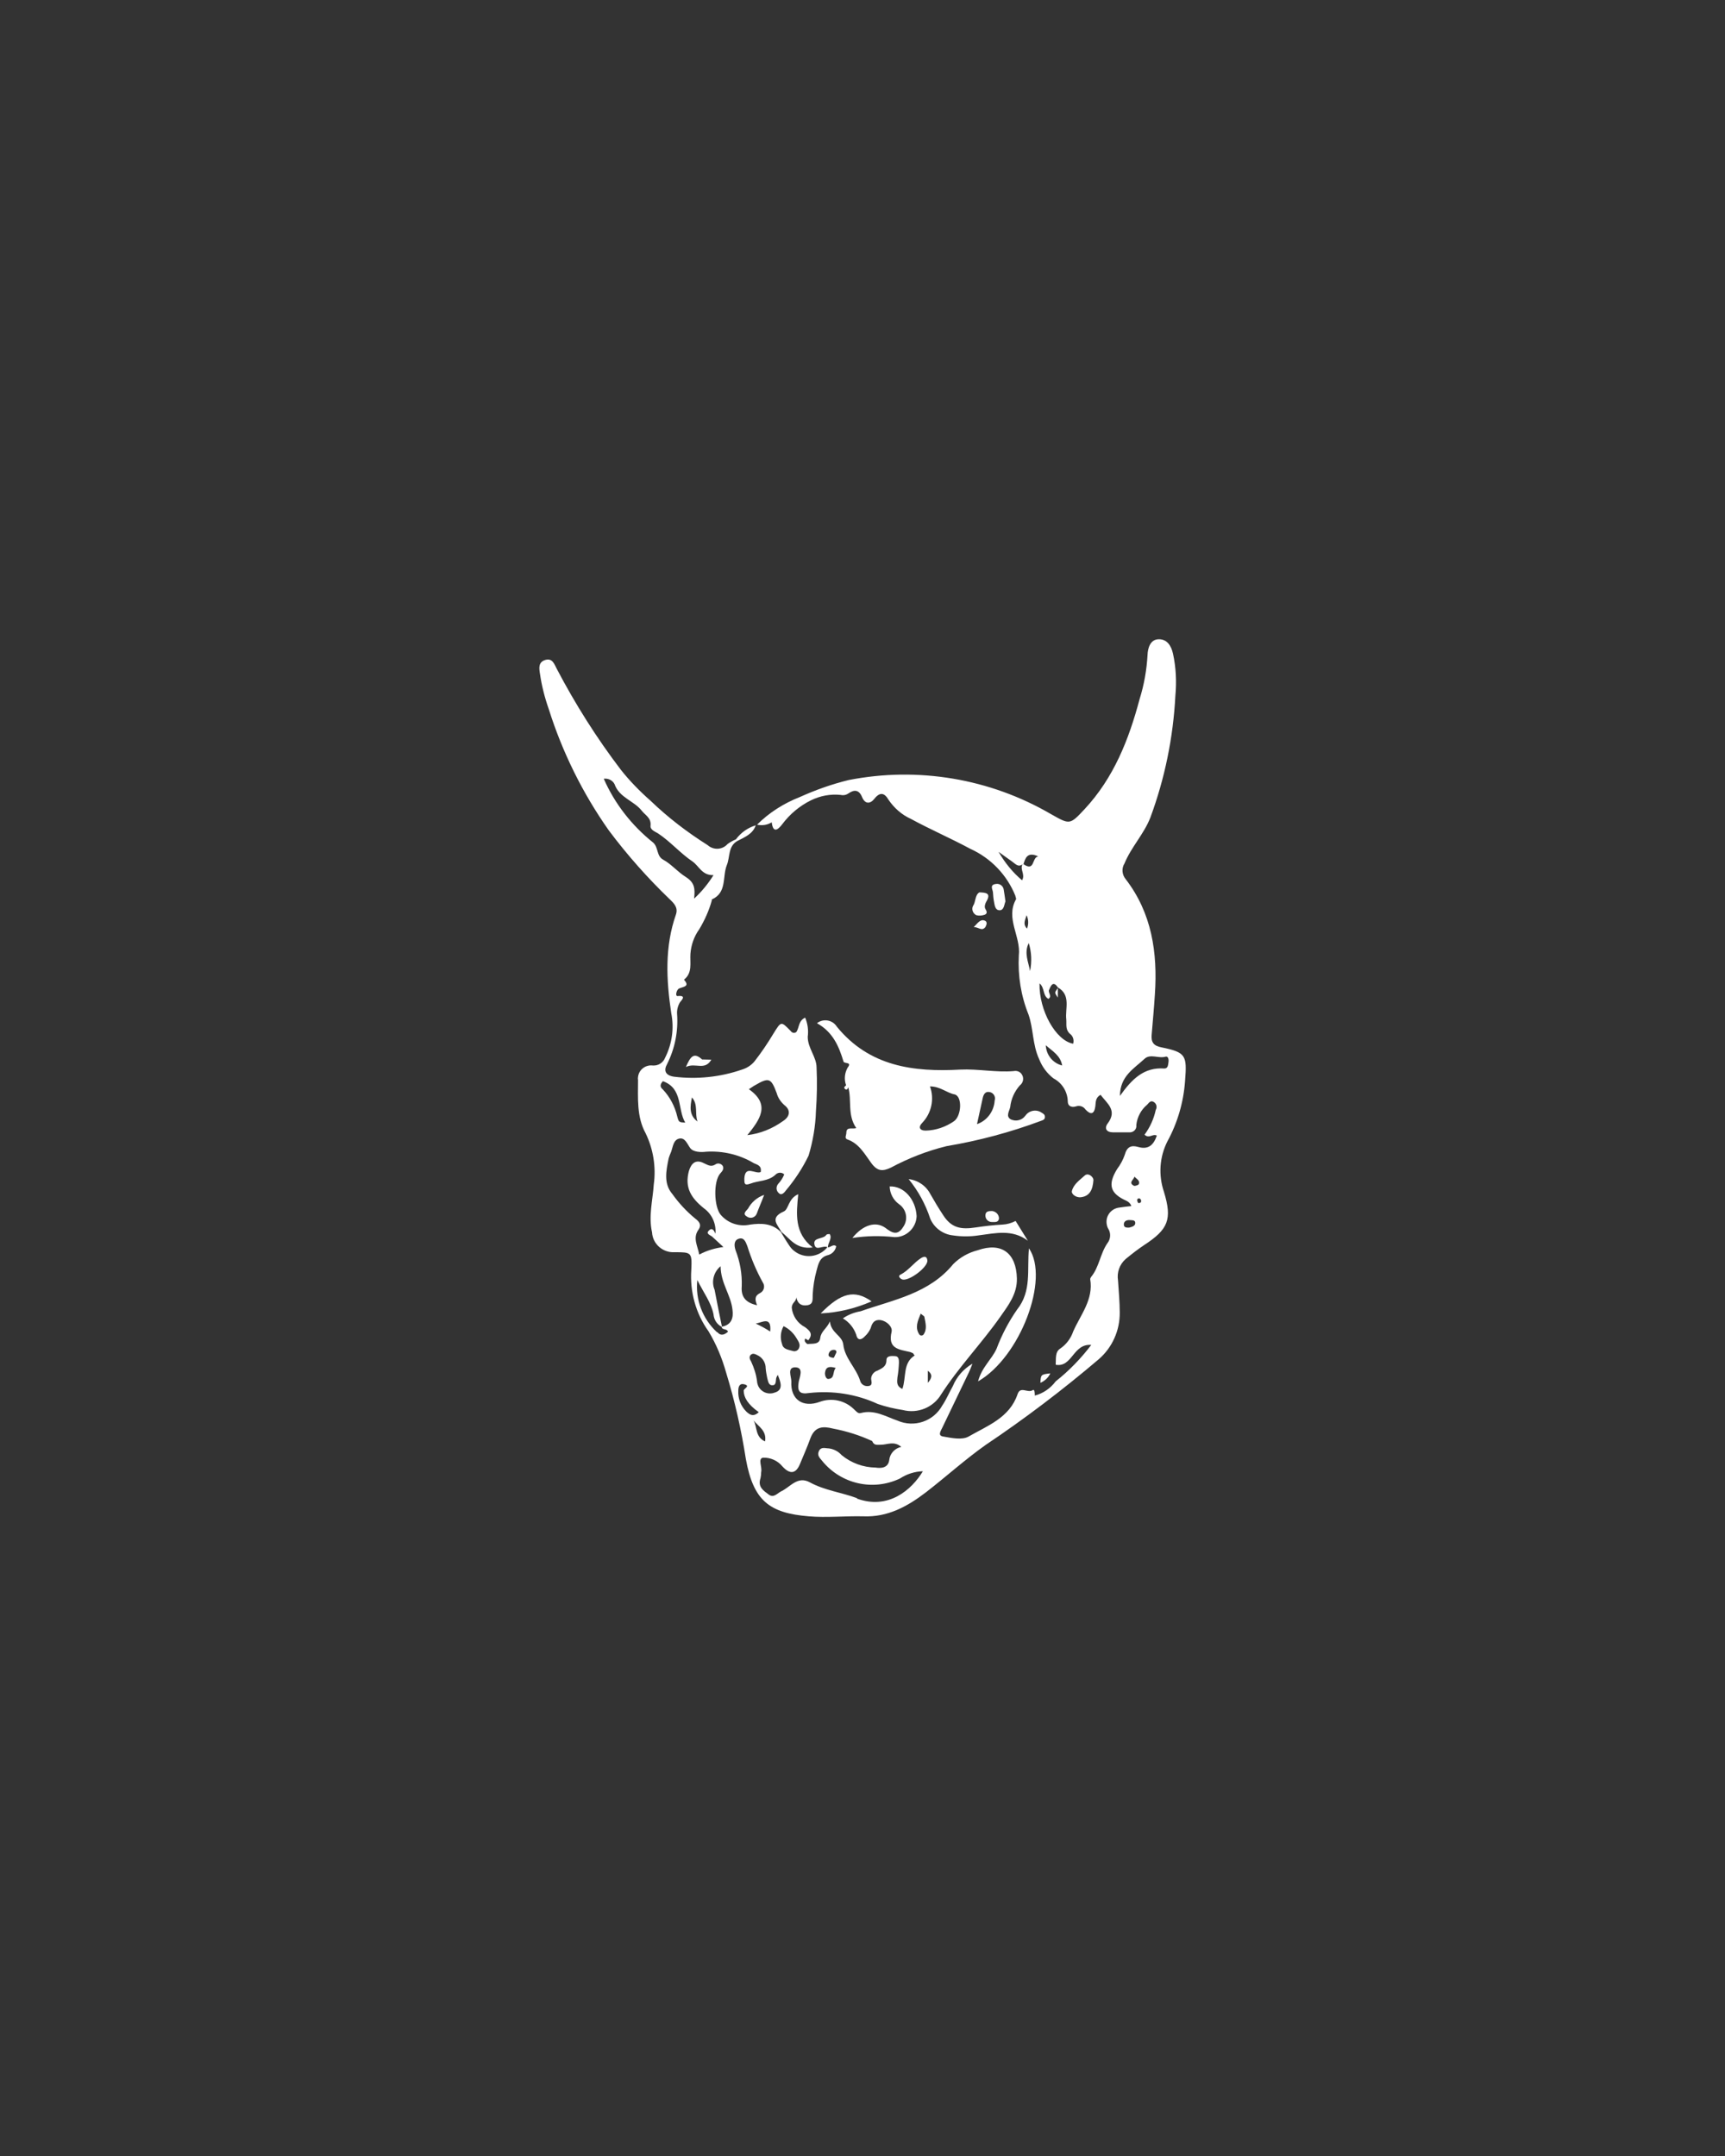 <?xml version="1.0" encoding="UTF-8"?>
<svg width="800px" height="1000px" viewBox="0 0 800 1000" version="1.1" xmlns="http://www.w3.org/2000/svg" xmlns:xlink="http://www.w3.org/1999/xlink">
    <rect x="0" y="0" width="800" height="1000" fill="#333333" stroke="none"/>
    <!-- Generator: Sketch 51.3 (57544) - http://www.bohemiancoding.com/sketch -->
    <title>Custom Preset</title>
    <desc>Created with Sketch.</desc>
    <defs></defs>
    <g id="skull_mobile" stroke="none" stroke-width="1" fill="none" fill-rule="evenodd">
        <g id="Alienation" transform="translate(300, 523)" fill="white" fill-rule="nonzero">
<path d="M50.9-140.4L50.9-140.4L50.9-140.4L50.9-140.4z"/>
		<path d="M249.6-21.7c0.9-11.7,0.5-13.2-10.9-15.5c-3.7-0.7-4.9-2.4-4.6-5.8c0.5-6.3,1.1-12.3,1.5-18.8
			c1.3-19.3-1.4-37.7-13.6-53.5c-1.7-2.1-1.9-5-0.5-7.2c3.1-7.6,9-13.6,12-21.3c6.7-18.1,10.6-37.2,11.6-56.5
			c0.6-6.5,0.3-13.1-1.1-19.5c-0.8-3.6-2.7-6.8-6.7-6.7s-5,4.4-5.1,7.2c-0.4,7-1.6,13.9-3.7,20.6c-5,18.8-12,36.5-25.5,51
			c-6.9,7.4-6.9,7.2-15.6,2.3c-28.3-16.5-61.7-22.1-93.8-15.8c-7.8,1.9-15.4,4.6-22.7,7.9c-7.4,2.9-14.2,7.2-19.8,12.8
			c2.3,0.5,4.7,0.2,6.8-1.1c0.6,5.1,2.8,3.6,4.8,1c3.5-4.7,8.1-8.6,13.4-11.2c4.3-2.1,9-3,13.8-2.5c1.3,0.3,2.6,0,3.6-0.7
			c2.7-1.9,4.9-1.7,6.3,1.7c1.4,3.4,3.8,3.2,5.7,0.8c2.6-3.3,4.7-2.8,6.6,0.5c2.6,3.8,6.1,6.9,10.3,8.8c9,4.9,18.5,9,27.6,13.9
			c9.5,4.3,17,12.1,20.9,21.8c0,0.5,0.5,1.3,0.3,1.6c-5,8.9,2.3,17.1,1.3,26.1c-0.5,9.4,1,18.7,4.5,27.4c2.3,6.6,1.8,13.9,4.9,20.6
			c1.4,3.6,3.7,6.7,6.7,9c4,2.1,6.5,6.2,6.6,10.7c0,2.1,1.7,2.9,3.7,2.3c1.6-0.6,3.5-0.1,4.5,1.4c2.4,2.6,4.1,2.3,4.6-1.6
			c0.2-1.8,0-3.9,2.4-5.2c3.1,4.1,7.9,7.2,3.3,13.3c-1.7,2.3-0.5,4.1,2.4,4.1s4.9,0,7.4,0c1.7,0.2,3.3-0.9,3.5-2.6
			c0-0.3,0-0.6,0-0.9c0.4-3.6,2.2-7,5-9.3c1-1.1,1.7-2.2,3.2-1.2c1.2,0.8,1.5,2.4,0.8,3.6c-0.9,4.2-2.7,8.1-5.2,11.5
			c2.2,2,3.7-0.6,5.7,0.4c-1.4,4.1-3.7,6.7-8.6,5.3c-3.4-1-5.3,0-6.3,3.7c-0.8,2.3-2,4.5-3.5,6.5c-4.5,7.3-3.3,11.4,4.4,14.8
			c1,0.5,1.8,1.3,2.2,2.4c-1.9,0.2-3.7,0.4-5.6,0.7c-3.6,0.4-6.3,3.6-5.9,7.3c0.1,0.8,0.3,1.7,0.7,2.4c1.4,2.1,1.2,4.9-0.3,6.8
			c-3.4,4.9-3.8,11.1-7.6,15.7c-0.2,0.3-0.4,0.7-0.4,1c1.6,9.5-4.5,16.5-7.9,24.3c-1.1,3.2-3.2,6-6,7.9c-2.5,1.6-1.9,4.7-2.1,7.5
			c7.7,1.4,8-9.9,16.5-9.2c-4.8,6.3-10.3,12-16.5,16.9c-2.4,3.2-5.8,5.6-9.7,6.6c0-1,0-3.2-1-2.5c-2.3,1.5-5.7-2.1-7,1.9
			c-3.7,10.9-14,14.6-22.7,19.6c-3,1.7-7.8,0.7-11.7,0c-2.8-0.4-1.2-2.6-0.5-4.1c4.1-8.6,8.2-17.1,12.3-25.6c0.5-1,0.9-2.1,1.7-4.1
			c-4.1,2.4-7.3,6-9.1,10.4c-1.7,3-3,6.2-4.9,9c-4.1,7.4-13.1,10.4-20.8,7c-5.5-1.9-10.7-5.2-17-3.5c-1.3,0.4-2.2-0.9-3.2-1.8
			c-4.2-4.1-10.3-5.4-15.8-3.4c-7.9,2.9-13.7-1.1-13.2-9.5c0-2.2-2.1-6.6,1.9-6.5s1.9,4.6,1.5,6.8c-0.7,4.4,0.4,5.8,4.9,5.1
			c10.9-1.2,21.9,0.5,31.8,5.1c3.8,1.3,7.7,2.2,11.6,2.8c6.9,1.8,14.2-1.2,17.8-7.3c8.2-12.7,18.7-23.6,27.3-35.8
			c3.7-5.3,8-10.7,7.8-18c-0.3-11.7-7.1-16.9-18.2-13c-4.3,1.1-8.2,3.3-11.3,6.4c-11.2,13.7-27.6,16.5-43,21.9
			c-2.9,0.5-5.8,1.6-8.2,3.3c2.9,1.7,5.1,4.4,6.2,7.6c0.6,2.9,2.5,2.4,4.1,0.6c1.1-1,2-2.3,2.6-3.7c0.7-2.6,1.9-4.1,4.7-3.7
			c2.8,0.5,5.5,3.1,5,5.4c-1.9,7.9,3.4,8.2,8.6,9.4c0.5,0.2,1.1,0.4,1.5,0.7c0,0,0,0.3,0.6,0.9c-5.6,3.5-3.8,10-5.7,15.5
			c-2.8-1.2-2.5-3.2-2.3-5.3c0.4-2.3,0.6-4.5,0.7-6.8c0-1.2,0-3-1.7-3.1s-4.1-0.3-4.1,1.9c0,3-2.2,3.8-4.1,4.8c-1.7,0.5-2.9,2-3,3.7
			c0,1.2,1.1,3.4-1.6,3.5c-1.6,0.1-3.1-0.9-3.5-2.5c-1.9-6-7.1-10.4-7.8-16.7c-0.5-4.4-5.7-5.3-6.2-10.8c-1.5,3.4-4.1,4.5-4.5,7.7
			s-3.6,2.5-5.8,2.8c-0.4,0-1.4-1-1.4-1.6c0-2.1,1.3,0.3,1.8-0.3c2-2.7,0.8-4.1-1.6-5.9c-3.5-1.8-5.8-5.2-6.2-9
			c0-2.5,2.1-2.8,2.1-4.9c0.6,3,2.3,4.1,5.1,3.7c2.9-0.5,2.4-2.6,2.5-4.9c0.2-3.8,0.8-7.6,1.8-11.2c0.8-3,1.4-6.3,5.5-7.2
			c1.9-0.6,3.3-2.2,3.6-4.1c-1.6-1.2-2.8,0.9-4.1,0.5C79.9,60.2,73,61,68.3,57.2c-1.1-0.8-1.9-1.9-2.6-3c-1.3-1.9-2.4-3.9-3.6-5.8
			l0,0c-4.1-4.1-9.2-4.1-14.2-3.4c-5.1,1.1-10.3-0.6-13.7-4.6C31.1,36.6,30.8,25,34,21.3c0.9-1,1.9-2.1,1.2-3.5
			c-0.7-1.1-2.2-1.5-3.3-0.8c-0.1,0.1-0.2,0.1-0.3,0.2c-2.1,1.2-3.5,0-5.2-0.7c-3.7-1.9-5.8,0-6.9,3.6c-2.1,7.8,1.1,12.6,6.9,17.3
			c3.8,2.7,5.8,7.2,5.4,11.8l0,0c-0.6-1.4-1.5-3-3-1.5c-1.6,1.5,0.4,2.1,1.4,2.8l0,0l5.3,4.9c-3.9,0.5-7.7,1.6-11.2,3.5
			c-0.8-4.1-3.1-7.7-0.4-11.5c1.8-2.5,0-4.1-1.6-5.3c-4-3.3-7.5-7.1-10.5-11.3C7.7,26,8.9,20.1,10.1,14.3c0.3-1.1,0.8-2.2,1.2-3.2
			c0.8-2.3,1-5.4,3.7-6s3.7,2.5,5.1,4.4s5,2,7.3,1.7c7.8-0.5,15.5,1.3,22.2,5.3c1.8,0.8,3.7,1.2,3.2,4.1c-2.4,1.2-7.3-3.5-7.6,3.1
			c0,2.3,0,3.3,2.8,2.3c3.8-1.5,8.2-1,11.6-4.1c1.1-1.2,2.9-1.3,4.1-0.2c-0.6,1.6-1.6,3.1-2.8,4.4c-1.1,1.3-1,3.2,0.3,4.3
			c0.1,0.1,0.2,0.1,0.2,0.2c1.2,0.9,2.4-0.5,3.2-1.6c4.1-4.9,7.6-10.2,10.4-16c2-6.7,3.2-13.6,3.4-20.6c0.5-6.7,0.6-13.5,0.3-20.2
			c0-5-4.1-9-4.1-14.3c0.4-3,0-6.1-1.2-8.9c-3.2,1.5-2.7,4.7-4.1,6.7c-0.9,0.6-2,0.4-2.6-0.5c-4.5-4.6-4.4-4.6-8,1.2
			c-2.7,4.5-5.6,8.8-8.8,12.9c-1.5,1.8-3.5,3.1-5.8,3.8c-10.1,3.5-20.9,4.6-31.5,3.3c-4.1-0.6-4.9-2.9-3.2-5.9
			c3.6-7.2,5.2-15.2,4.6-23.3c-0.1-1.9,0.4-3.8,1.4-5.4c0.3-0.5,3.5-3.3-1.2-2.8c-1.2,0-0.4-3,0.7-3.5c2.1-0.9,5.2-0.9,2.3-4.1
			c4.1-3.2,2.7-7.9,3-12s1.7-8.1,4.1-11.4c2.5-4.2,4.5-8.6,5.8-13.3v-0.5c7.2-3.2,4.8-10.6,7-16c1.5-3.7,0.5-8.6,4.8-11.1
			c3.4-1.8,7.2-3.2,8.6-7.3c-3.7,1.1-6.9,3.4-9.2,6.5c-1.4,0.6-2.7,1.3-3.9,2.2c-2.4,2.7-6.5,2.9-9.2,0.5l0,0
			c-9.5-6-18.4-12.8-26.5-20.6c-5-4.4-9.7-9.2-13.8-14.4c-11.2-14.7-21.1-30.4-29.7-46.8c-1.1-2.1-2-5.1-5.3-4.1s-2.9,3.8-2.5,6.3
			c0.8,5.6,2.2,11.1,4.1,16.5c6.3,20,15.7,39,27.8,56.2c8.6,11.5,18.1,22.2,28.4,32.1c2,1.9,3.8,3.8,2.8,6.9
			C8.2-83.8,9-68.5,11.3-53.1c1.4,7,0.4,14.2-2.8,20.6c-0.9,2.4-3.2,3.9-5.8,3.7c-3.3-0.4-6.4,1.9-6.8,5.3c-0.1,0.5-0.1,1,0,1.4
			c0,8.2-0.7,17.1,3.5,24.7C3,10,4.3,18.3,3.2,26.4c-0.5,7.4-2.5,14.7-0.8,22.2c0.3,5.4,5,9.5,10.4,9.2l0,0c7.8,0,8.2,0,7.8,8.2
			c-0.7,10.2,2.1,20.3,8,28.5c3.6,6,6.3,12.5,8.2,19.3c4,13.1,7,26.4,9.1,39.9c3.5,19.4,10.9,25.1,29.2,26.6
			c8.2,0.7,16.8-0.2,25.2,0c11.4,0.5,20.6-4.6,29.2-11.2c9.3-7.2,18-15.1,27.6-21.9c18.2-12.2,35.7-25.5,52.4-39.7
			c6.3-5.4,9.9-13.4,9.8-21.8c0-4.9-0.5-9.9-0.8-14.8c-0.6-3.7,0.7-7.4,3.5-9.9c2.8-2.3,5.6-4.5,8.6-6.5
			c11.2-7.3,13.1-11.9,9.2-24.7c-2.6-7.7-2.1-16.1,1.6-23.4C246.1-2.2,248.9-11.8,249.6-21.7z M174-114.7c-4.4-3.7-8-8.2-10.9-13.2
			l0,0c2,1.4,4.1,3,6,4.3c1.9,1.3,3,3,5.1,1.5C172.9-119.7,175.6-117.4,174-114.7z M176.1-98.5L176.1-98.5c0.9,1.9,1,4.2,0.2,6.2
			C174.2-94.4,175.5-96.4,176.1-98.5z M177.7-72.6L177.7-72.6c-0.7-4.1-2.9-8.4-0.6-13C178.4-81.4,178.6-76.9,177.7-72.6z
			 M174.6-122c0.9-2.9,1.7-6.1,6.9-3.8c-3.1,0.5-1.4,7.3-6.9,3.6V-122z M185-38.2L185-38.2c3,2.7,6.8,4.7,7.6,9.4
			c-4.4-1.1-7.5-5-7.6-9.6V-38.2z M197.7-38.9c-8-1.4-15.9-15.4-15.6-28c2.5,2.1,1.4,5.7,4.1,7.2c1.9-1.2-0.2-2.8,0.3-4.1
			c0.6-1.3,1.7-4.9,4.1-1.2c6.2,3.5,3.3,9.9,3.9,14.8c0.2,2.5-0.5,4.7,1.7,6.7C197.6-42.5,198.2-40.7,197.7-38.9z M130.3,112.8
			c2.6,1.9,1.6,3.7,0,5.6V112.8z M127,86.3L127,86.3c1.2,1,1.7,1.2,1.7,1.5c0.5,2.8,1.4,5.6-0.4,8.2c-0.4,0.5-1.2,0.6-1.7,0.2l0,0
			c-0.1-0.1-0.2-0.2-0.3-0.3C124.3,92.7,125.5,89.9,127,86.3z M84.3,105c0.3-1.2,1.3-2,2.5-1.9c0.9,0,1.4,0.7,0.9,1.6
			s-0.9,2.2-1.2,2.1C84.3,106.5,84.1,105.8,84.3,105z M82.6,113.8c0.3-2.9,2.1-3.2,5-2.3c-1.6,1.7-0.3,4.9-3.5,5.1
			C83.1,116.6,82.5,114.9,82.6,113.8z M47.3-17.8c1.3-0.8,2-1.4,2.8-1.8c6.5-3.8,7.5-3.4,10.1,3.6c0.6,2.2,1.9,4.1,3.6,5.6
			c3,2.3,2.6,5.3-0.7,7.4c-4.9,3.5-10.5,5.8-16.5,6.5C52.3-3.6,57.6-10.6,47.3-17.8z M20.9-14c3,3.4,1.2,7.6,2.6,11.2
			C19.4-5.8,20.1-9.9,20.9-14z M7.5-124.3c-3.1-1.7-2.1-5.7-4.6-7.9c-9.9-7.9-17.8-18-22.9-29.6c2-0.3,4.1,0.7,5,2.5
			c2.2,6.3,9,7.7,12.6,12.3c1.6,2.1,4.5,3.3,4.1,7c-0.2,1.9,2.1,2.7,3.4,3.5c5.8,3.8,10.3,9.2,16.1,13.1c3,2.1,4.4,6.5,9.7,6.3
			c-2.5,4-5.5,7.7-9,10.9c0.5-4.6,0.3-7.4-3.8-10C14-118.8,11.5-122.1,7.5-124.3z M7.5-21.5c9.3,3.4,6.6,13,10.3,19.2
			c-2.7-0.2-3,0-3.7-2.8c-1.1-4.7-3.4-9.1-6.7-12.6c-1.6-1.3-1.1-2.5-0.1-3.7L7.5-21.5z M63.4,92.1c2.5,1.2,4.6,3.2,6,5.6
			c0.9,1.5,2,2.9,1.1,4.7c-0.5,1.1-1.8,1.6-2.9,1.2c-1.9-0.6-4.4-0.7-4.9-3.2C61.7,97.6,62,94.6,63.4,92.1z M60,116.1
			c0.2-0.5,0.4-0.9,0.7-1.4c1.3,3.2,2.8,7-1.4,8.2c-3.1,1.2-6.6-0.3-7.8-3.4c-0.2-0.6-0.4-1.2-0.4-1.8c-0.4-3.2-1.4-6.3-2.8-9.3
			c-0.6-0.9-1.1-2.2,0-3.1c1.1-0.9,2.4,0,3.6,0.6c2,1.2,3.2,3.4,3.2,5.7c0.1,1.5,0.4,3,0.7,4.5c0.4,1.4,0.6,3.5,2.4,3.4
			C60.1,119.6,59.7,117.3,60,116.1z M57.2,94.6c-2.1-1.4-4.4-2.6-6.7-3.7C53.5,90.4,57.9,87.3,57.2,94.6z M32.5,94.9
			c-6.7-6.2-10.1-15.2-9.1-24.2c3,6.1,6.4,10.4,7.5,15.9c0.2,2.5,1.6,4.7,3.8,5.8c0,1.6,2.5,0.7,2.9,2.3c-1.6,1.4-3.3,2.1-4.9,0.2
			H32.5z M34.8,92.3c-1.2-5.7-2.3-11.4-3.4-17.1c-1.6-3.8-0.4-8.3,2.8-10.9c0,7.8,4.8,13.4,5.5,20.2c0.5,3.7-0.4,6.9-4.7,7.8H34.8z
			 M42.8,51.5c2.2-0.6,3,1.4,3.8,3.5c1.8,5.8,4.2,11.5,7.2,16.9c1,1.5,0.6,3.6-0.9,4.6c-0.2,0.1-0.3,0.2-0.5,0.3
			c-2.5,1.3-2.3,3-1.3,5.6c-5.5-1.2-7.5-4.1-7.1-8.8c0.2-5.7-0.8-11.4-2.9-16.8C40.3,54.3,40.5,52.1,42.8,51.5z M46.1,131.7
			c-2.6-2.6-3.9-6.1-3.7-9.7c0-1.5,0.4-3.4,2.5-3c3.5,0.8,0,2,0,3c0,3.1,1.9,6.4,7,10C49.3,134.4,47.6,133.1,46.1,131.7z
			 M54.9,145.6c-4.7-2-3.7-6.7-5.4-9.8c2.1,2.8,6.2,4.7,5.3,9.8H54.9z M97.5,171.9c-7.2-2.7-15.1-3.6-22-7.4c-5.6-3-8.9,2.1-13,4.1
			c-2,0.9-3.6,3.4-6,1.6s-5.2-3.5-3.8-7.6c0.2-0.9,0.3-1.9,0.3-2.8c0.6-2.3-1.7-6.3,0.9-6.7c3.5-0.1,6.8,1.4,9,4.1
			c3.5,3.8,6.3,3.4,8.2-1.4c1.6-3.9,3.3-7.7,4.7-11.6c2.1-5.8,6.1-5.7,10.5-4.6c6.3,1.2,12.4,3.1,18.2,5.8l0,0
			c0.8,2.1,2.2,1.7,4.1,1.7c2.9,0,6-1.9,9.4,1c-3,0.6-5.3,3.1-5.6,6.1c-0.5,3.7-3.8,3.9-6.3,3.5c-5.8-0.1-11.3-2.1-15.8-5.8
			c-1.5-1.7-3.6-2.8-5.9-3.1c-1.6,0-3.6-0.9-4.6,1.2s0.4,3.2,1.5,4.6c8.7,10.7,23.5,14.1,36,8.2c3.2-2.1,6.9-3.3,10.7-3.4
			c-5.2,8.6-16,18.1-30.8,12.6h0.3V171.9z M226.1,22.7c0.9,1.1,2.6,1.7,2.1,3.4c0,0.5-1.8,1.1-2.3,0.9C223,25.5,226,24.1,226.1,22.7
			z M223.6,46.4c-1.2,0-2.4,0-2.4-1.5s1.3-2.1,2.8-2c1.4,0.1,2.5,0,2.5,1.4S224.8,46.1,223.6,46.4L223.6,46.4z M229.1,34.6
			L229.1,34.6L229.1,34.6c0,0.3-1.1,0.5-1.2,0.4c-0.3-0.4-0.5-0.9-0.5-1.4s0.4-0.9,1.2-0.7C229.2,33.3,229.4,34,229.1,34.6
			L229.1,34.6z M240-27.4L240-27.4c-9.4-0.7-15,4.8-20.6,12.7c0-9.2,6.6-12.7,11.4-17.2c2.7-2.5,6.5,0,9.8-1
			c1.2-0.3,1.5,1.4,1.3,2.6C241.7-29.1,241.7-27.4,240-27.4L240-27.4z"/>
		<path d="M183.1-6.9c-2.4-1.7-5.8-1.1-7.5,1.3c0,0,0,0.1-0.1,0.1c-1.5,2.1-4.3,2.8-6.7,1.7
			c-2.5-1.4-0.7-3.8-0.3-5.7c0.4-3.8,2-7.3,4.5-10.1c1.6-1.2,2-3.5,0.8-5.2c-0.8-1.2-2.3-1.7-3.7-1.4c-8.2,0.7-16.5-1.1-24.7-0.7
			c-21.7,1.2-42.2-1.4-57.3-19.9c-1.8-2.9-5.6-3.8-8.5-2.1c-0.2,0.1-0.5,0.3-0.7,0.5c7.4,4.1,10.2,10.8,12.3,17.8
			c0.4,1.1,4.1,0,1.9,2.8c-1.4,2.5-1.7,5.5-0.7,8.2c-0.6,0.5-1.3,1-0.5,1.7s1.2,0,1.5-0.8c1.7,6.1-0.5,12.9,3.7,18.9
			c-1.8,0.7-4.6-0.9-4.6,2.3c0,1-1,2.5,0.5,3c5.5,1.9,8.2,7.1,11.1,11s5.3,3.8,9,2.1c8.2-4.4,16.9-7.8,25.9-10
			c14.9-2.5,29.5-6.4,43.7-11.7c0.9-0.3,1.9-0.6,1.9-1.8S183.9-6.4,183.1-6.9z M142.5-3c-3.9,2.7-8.5,4.3-13.2,4.4
			c-2.9,0-3.5-1.7-1.6-3.6l0,0c4.3-4.5,5.7-11,3.6-16.9c4.8,0,7.7,3,11.4,3.7C146.4-14.5,145.9-5.5,142.5-3z M161.3-12.6
			c-0.3,5-3.5,9.4-8.2,11c1-4.6,1.8-8.2,2.7-12.3l0,0c0.4-1.6,1.2-2.9,3-2.6c1.7,0.2,2.9,1.8,2.6,3.5
			C161.4-12.9,161.3-12.7,161.3-12.6z"/>
		<path d="M171.7,84.4c-3.9,5.6-7.1,11.7-9.5,18.1c-2.2,5-6.9,8.6-8.6,15.2c19.5-11.2,33.3-47.5,23.6-61.7
			C176.2,66,178.6,75.7,171.7,84.4z"/>
		<path d="M171,43.3c-1.9,1-4,1.6-6.1,1.7c-4.1,0.2-8.3,0.7-12.3,1.3c-7.1,1.1-11.4,0.2-15.2-5.7
			c-2.1-3.2-4.1-6.5-5.9-9.7c-2-3.9-5.8-6.5-10.1-7c4.4,5.4,7.8,11.6,10,18.3c1.8,4.3,5.9,7.3,10.5,7.8c4,0.6,8,0.6,11.9,0
			c7.8-1,15.7-3,22.9,2.5L171,43.3z"/>
		<path d="M125.1,41.1c-0.4-7.9-6-14.1-12.5-13.8c0.1,3.3,1.7,6.3,4.3,8.2c3.4,2.3,4.4,6.9,2.1,10.4
			c-0.1,0.1-0.1,0.2-0.2,0.3c-2.6,4.1-5.2,2.6-8.2,0.3c-4.5-3.2-10.4-1.4-15.3,4.7c6.5-1,13-1.1,19.5-0.4
			C120.2,51,124.9,46.6,125.1,41.1z"/>
		<path d="M76.9,55.6c-8.6-6.7-7.6-15.5-6.7-24.7c-4.7,2-4.4,7-6.7,8c-6.8,3-2.8,6.2-1.1,9.5
			C66.4,51.5,69.1,56.6,76.9,55.6z"/>
		<polygon points="62.4,48.7 62.3,48.6 62.3,48.5 62.3,48.6 		"/>
		<path d="M80.6,86.2c8.1-0.4,16.1-2.3,23.6-5.6C96.3,75,90,76.6,80.6,86.2z"/>
		<path d="M201.3,32.3c4.1-0.5,5.5-3.5,5.8-8c0,0.2,0-0.3-0.2-0.8c-0.9-1.6-2.7-2.3-3.8-1.3c-2.3,2.1-5.3,4.1-6,7.3
			C196.8,30.7,198.9,32.6,201.3,32.3z"/>
		<path d="M161-104.7c0.3,1.6,0.5,3.9,2.6,3.9s2.1-2.8,2.7-4.1c-0.3-2.1-0.5-3.7-0.8-5.4c-0.2-1.8-1.9-3-3.6-2.7
			c-0.2,0-0.4,0.1-0.6,0.1c-2.3,0.6-0.9,2.5-0.8,3.8C160.6-107.7,160.7-106.2,161-104.7z"/>
		<path d="M152.8-98.5c1.3,0.3,2.6,0.2,3.8-0.2c1.4-0.5,1.1-1.6,0.4-2.7c-0.7-1.1,0-2.8,0.8-4.1
			c1.6-3.2-0.5-3.5-3.6-3.6c-2.1,1.2-1.6,4.4-3,6.4C150.5-101.2,151.2-99.3,152.8-98.5L152.8-98.5z"/>
		<path d="M127.2,60.5c-3.5,2.2-5.8,5.8-9.6,7.7c-1.4,0.7,0,2.1,1.1,2.3c3.2,0.5,11.1-5.4,11.4-8.6
			C130,60.1,129.2,59.3,127.2,60.5z"/>
		<path d="M46.9,37.6c-1,1.2-2.6,2.4-0.6,3.6c1.3,1,3.2,0.8,4.2-0.5c0.2-0.3,0.4-0.6,0.5-0.9c0.9-2.5,2-4.9,3.4-8.6
			C51.2,32.3,48.5,34.6,46.9,37.6z"/>
		<path d="M163.3,42.2c0-1.8-1.3-3.2-3.1-3.5c-1.6,0-3.2,0-3.2,2.1c0,1.7,1.3,3,3,3c0.1,0,0.2,0,0.3,0
			C161.6,43.8,163,44,163.3,42.2z"/>
		<path d="M84.8,49.4c-0.6,0-1.4,0-1.6,0.4c-1.5,2.1-6.2,1-5.5,4.4s4.1,0,6.3,1.4C83.8,53.5,86.1,51.5,84.8,49.4z"/>
		<path d="M83.9,55.6L83.9,55.6L83.9,55.6L83.9,55.6z"/>
		<path d="M156.7-96c-2.1-0.8-3.2,1.1-5.1,3c2.3,0,3.7,2.1,5.4,0C157.6-94.1,158-95.5,156.7-96z"/>
		<path d="M182.5,118.4c2-0.9,3.7-2.4,4.6-4.4C182.7,114.5,182.7,114.6,182.5,118.4z"/>
		<path d="M187.4,113.7v0.2l0,0l0,0V113.7z"/>
		<path d="M190.6-64.7v4.4C189-62.6,189-62.6,190.6-64.7z"/>
		<path d="M25.6-31.6c-3.8-3.5-5.4-1.4-7.5,3.5c4.4-2.2,8.7,1.9,11.8-3.4L25.6-31.6L25.6-31.6z"/>
	



        </g>
    </g>
</svg>